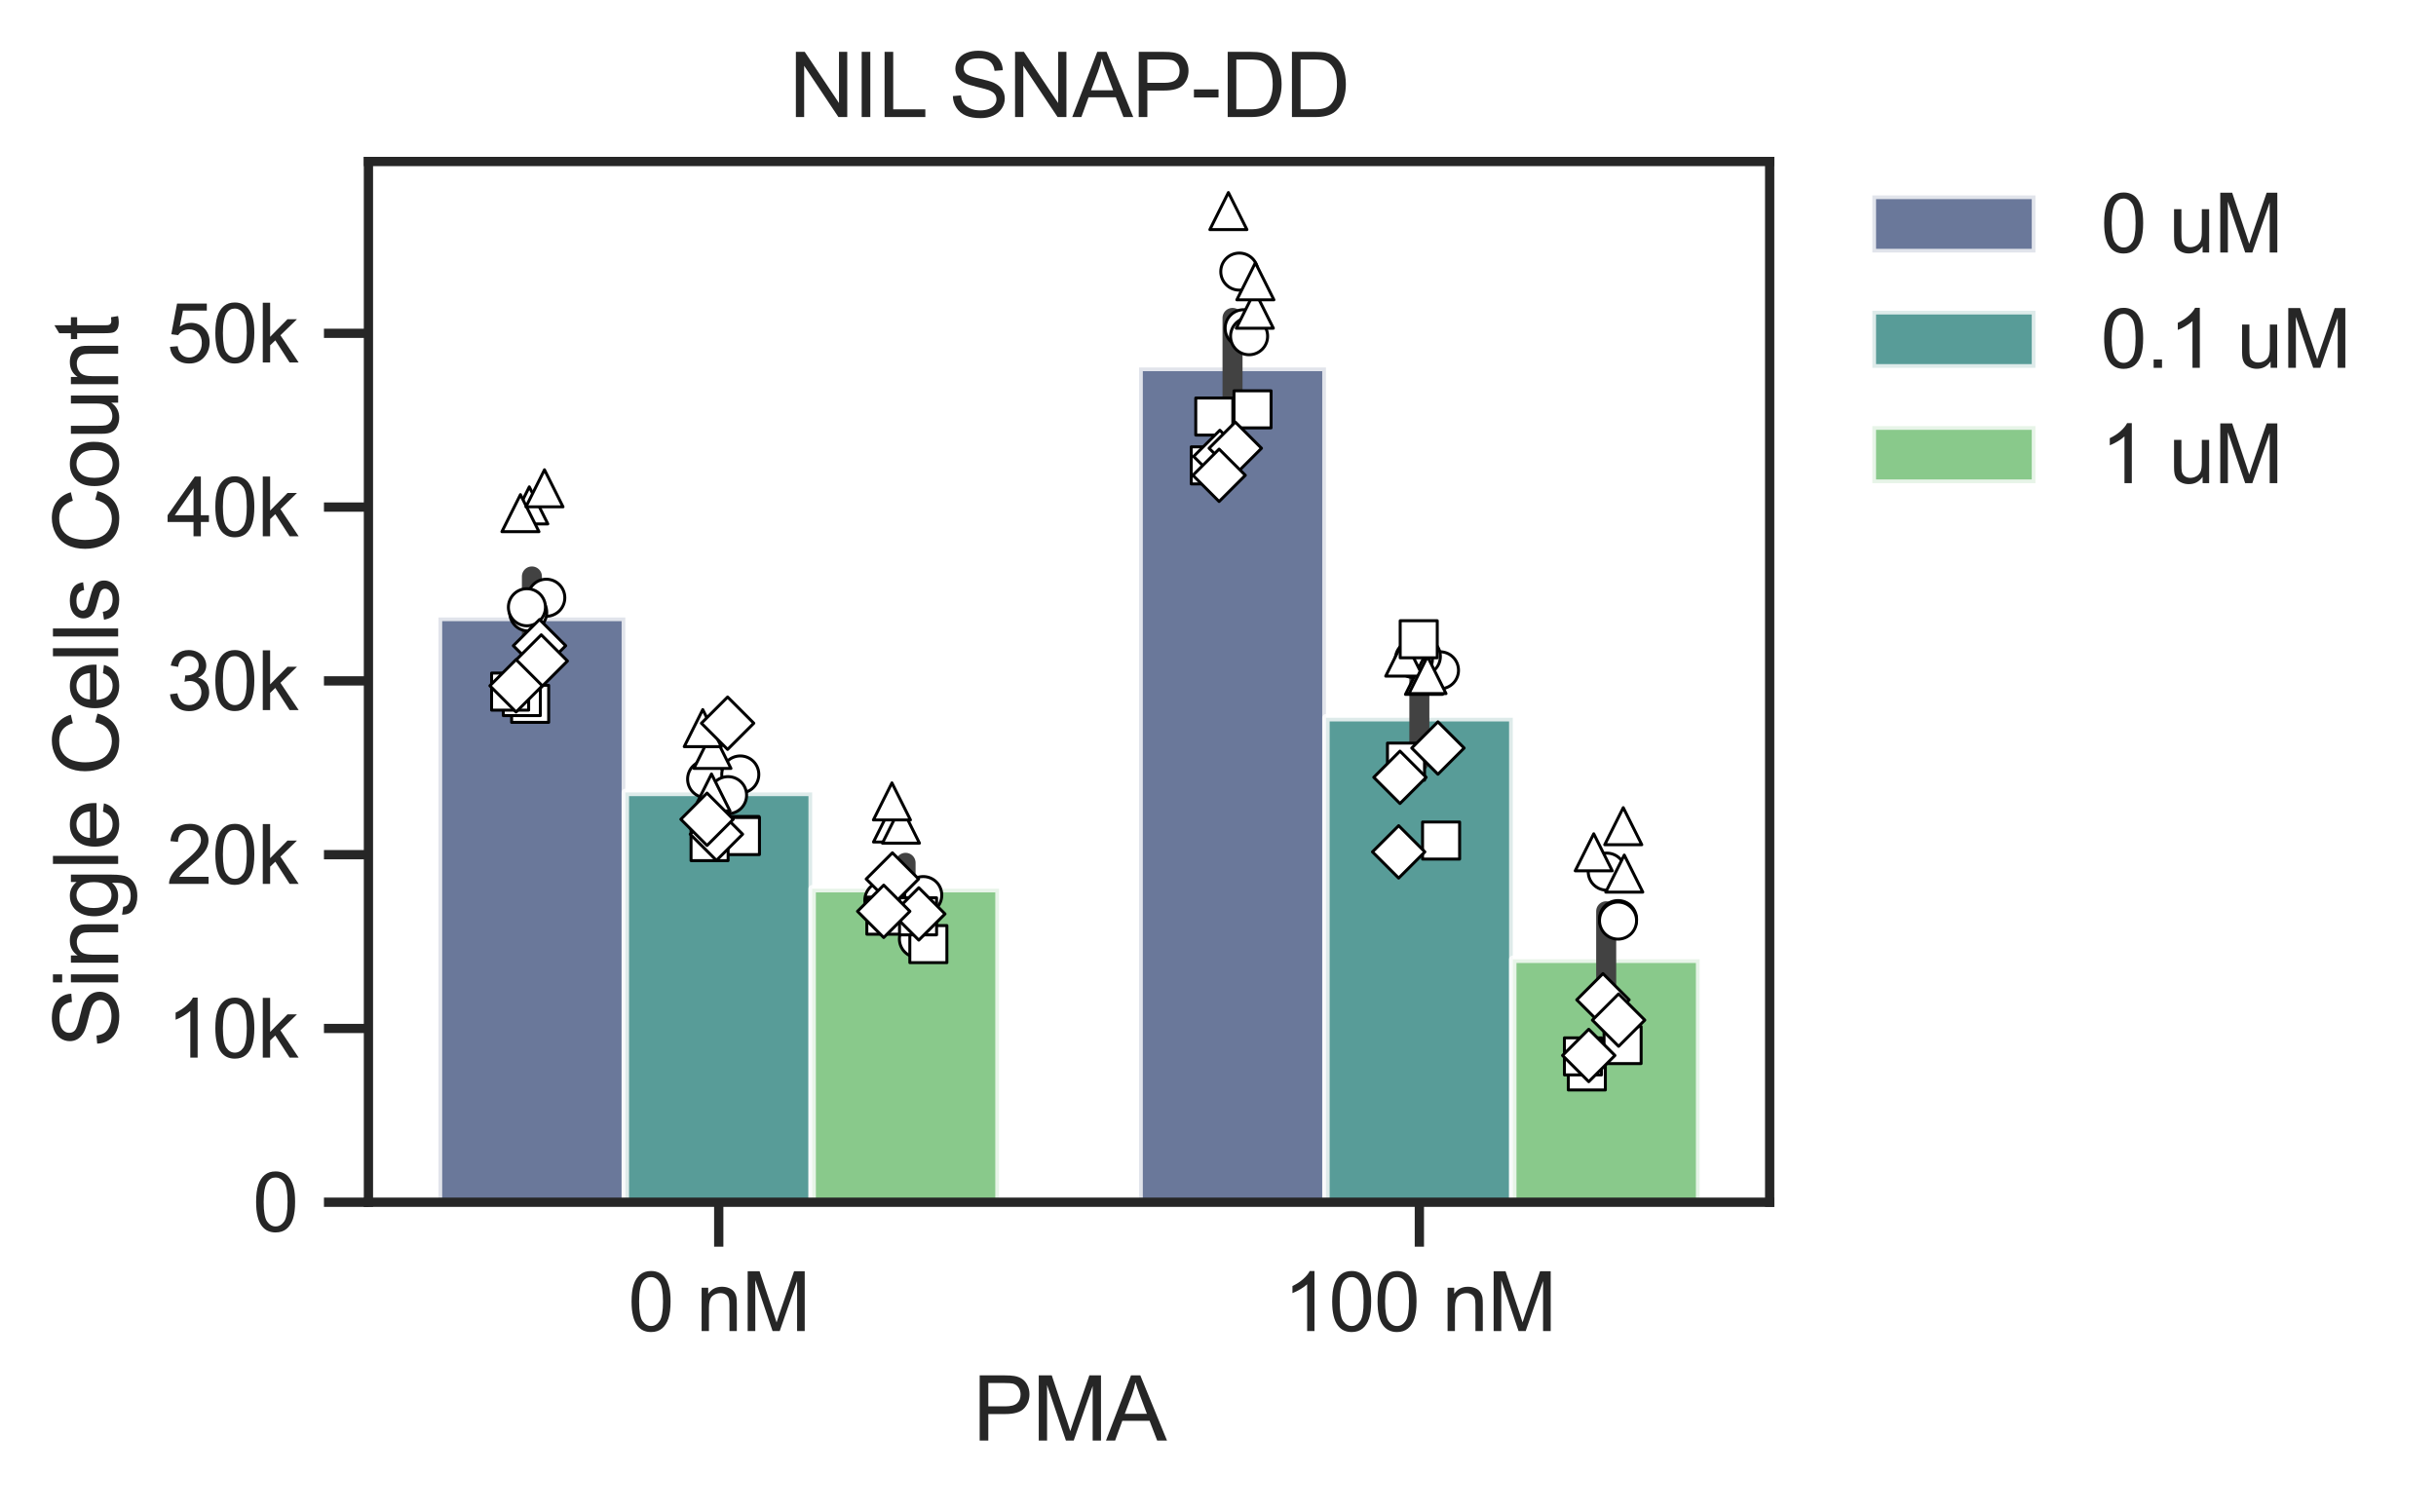 <?xml version="1.0" encoding="utf-8" standalone="no"?>
<!DOCTYPE svg PUBLIC "-//W3C//DTD SVG 1.1//EN"
  "http://www.w3.org/Graphics/SVG/1.1/DTD/svg11.dtd">
<svg xmlns:xlink="http://www.w3.org/1999/xlink" width="328.571pt" height="203.924pt" viewBox="0 0 328.571 203.924" xmlns="http://www.w3.org/2000/svg" version="1.1">
 <defs>
  <style type="text/css">*{stroke-linejoin: round; stroke-linecap: butt}</style>
 </defs>
 <g id="figure_1">
  <g id="patch_1">
   <path d="M 0 203.924 
L 328.571 203.924 
L 328.571 0 
L 0 0 
z
" style="fill: #ffffff"/>
  </g>
  <g id="axes_1">
   <g id="patch_2">
    <path d="M 49.695 162.189 
L 238.695 162.189 
L 238.695 21.789 
L 49.695 21.789 
z
" style="fill: #ffffff"/>
   </g>
   <g id="matplotlib.axis_1">
    <g id="xtick_1">
     <g id="line2d_1">
      <defs>
       <path id="m4e8dcd2732" d="M 0 0 
L 0 6 
" style="stroke: #262626; stroke-width: 1.25"/>
      </defs>
      <g>
       <use xlink:href="#m4e8dcd2732" x="96.945" y="162.189" style="fill: #262626; stroke: #262626; stroke-width: 1.25"/>
      </g>
     </g>
     <g id="text_1">
      <!-- 0 nM -->
      <g style="fill: #262626" transform="translate(84.719 179.563) scale(0.11 -0.11)">
       <defs>
        <path id="ArialMT-30" d="M 266 2259 
Q 266 3072 433 3567 
Q 600 4063 929 4331 
Q 1259 4600 1759 4600 
Q 2128 4600 2406 4451 
Q 2684 4303 2865 4023 
Q 3047 3744 3150 3342 
Q 3253 2941 3253 2259 
Q 3253 1453 3087 958 
Q 2922 463 2592 192 
Q 2263 -78 1759 -78 
Q 1097 -78 719 397 
Q 266 969 266 2259 
z
M 844 2259 
Q 844 1131 1108 757 
Q 1372 384 1759 384 
Q 2147 384 2411 759 
Q 2675 1134 2675 2259 
Q 2675 3391 2411 3762 
Q 2147 4134 1753 4134 
Q 1366 4134 1134 3806 
Q 844 3388 844 2259 
z
" transform="scale(0.016)"/>
        <path id="ArialMT-20" transform="scale(0.016)"/>
        <path id="ArialMT-6e" d="M 422 0 
L 422 3319 
L 928 3319 
L 928 2847 
Q 1294 3394 1984 3394 
Q 2284 3394 2536 3286 
Q 2788 3178 2913 3003 
Q 3038 2828 3088 2588 
Q 3119 2431 3119 2041 
L 3119 0 
L 2556 0 
L 2556 2019 
Q 2556 2363 2490 2533 
Q 2425 2703 2258 2804 
Q 2091 2906 1866 2906 
Q 1506 2906 1245 2678 
Q 984 2450 984 1813 
L 984 0 
L 422 0 
z
" transform="scale(0.016)"/>
        <path id="ArialMT-4d" d="M 475 0 
L 475 4581 
L 1388 4581 
L 2472 1338 
Q 2622 884 2691 659 
Q 2769 909 2934 1394 
L 4031 4581 
L 4847 4581 
L 4847 0 
L 4263 0 
L 4263 3834 
L 2931 0 
L 2384 0 
L 1059 3900 
L 1059 0 
L 475 0 
z
" transform="scale(0.016)"/>
       </defs>
       <use xlink:href="#ArialMT-30"/>
       <use xlink:href="#ArialMT-20" transform="translate(55.615 0)"/>
       <use xlink:href="#ArialMT-6e" transform="translate(83.398 0)"/>
       <use xlink:href="#ArialMT-4d" transform="translate(139.014 0)"/>
      </g>
     </g>
    </g>
    <g id="xtick_2">
     <g id="line2d_2">
      <g>
       <use xlink:href="#m4e8dcd2732" x="191.445" y="162.189" style="fill: #262626; stroke: #262626; stroke-width: 1.25"/>
      </g>
     </g>
     <g id="text_2">
      <!-- 100 nM -->
      <g style="fill: #262626" transform="translate(173.102 179.563) scale(0.11 -0.11)">
       <defs>
        <path id="ArialMT-31" d="M 2384 0 
L 1822 0 
L 1822 3584 
Q 1619 3391 1289 3197 
Q 959 3003 697 2906 
L 697 3450 
Q 1169 3672 1522 3987 
Q 1875 4303 2022 4600 
L 2384 4600 
L 2384 0 
z
" transform="scale(0.016)"/>
       </defs>
       <use xlink:href="#ArialMT-31"/>
       <use xlink:href="#ArialMT-30" transform="translate(55.615 0)"/>
       <use xlink:href="#ArialMT-30" transform="translate(111.23 0)"/>
       <use xlink:href="#ArialMT-20" transform="translate(166.846 0)"/>
       <use xlink:href="#ArialMT-6e" transform="translate(194.629 0)"/>
       <use xlink:href="#ArialMT-4d" transform="translate(250.244 0)"/>
      </g>
     </g>
    </g>
    <g id="text_3">
     <!-- PMA -->
     <g style="fill: #262626" transform="translate(131.193 194.339) scale(0.12 -0.12)">
      <defs>
       <path id="ArialMT-50" d="M 494 0 
L 494 4581 
L 2222 4581 
Q 2678 4581 2919 4538 
Q 3256 4481 3484 4323 
Q 3713 4166 3852 3881 
Q 3991 3597 3991 3256 
Q 3991 2672 3619 2267 
Q 3247 1863 2275 1863 
L 1100 1863 
L 1100 0 
L 494 0 
z
M 1100 2403 
L 2284 2403 
Q 2872 2403 3119 2622 
Q 3366 2841 3366 3238 
Q 3366 3525 3220 3729 
Q 3075 3934 2838 4000 
Q 2684 4041 2272 4041 
L 1100 4041 
L 1100 2403 
z
" transform="scale(0.016)"/>
       <path id="ArialMT-41" d="M -9 0 
L 1750 4581 
L 2403 4581 
L 4278 0 
L 3588 0 
L 3053 1388 
L 1138 1388 
L 634 0 
L -9 0 
z
M 1313 1881 
L 2866 1881 
L 2388 3150 
Q 2169 3728 2063 4100 
Q 1975 3659 1816 3225 
L 1313 1881 
z
" transform="scale(0.016)"/>
      </defs>
      <use xlink:href="#ArialMT-50"/>
      <use xlink:href="#ArialMT-4d" transform="translate(66.699 0)"/>
      <use xlink:href="#ArialMT-41" transform="translate(150 0)"/>
     </g>
    </g>
   </g>
   <g id="matplotlib.axis_2">
    <g id="ytick_1">
     <g id="line2d_3">
      <defs>
       <path id="md90b1e6cf7" d="M 0 0 
L -6 0 
" style="stroke: #262626; stroke-width: 1.25"/>
      </defs>
      <g>
       <use xlink:href="#md90b1e6cf7" x="49.695" y="162.189" style="fill: #262626; stroke: #262626; stroke-width: 1.25"/>
      </g>
     </g>
     <g id="text_4">
      <!-- 0 -->
      <g style="fill: #262626" transform="translate(34.078 166.126) scale(0.11 -0.11)">
       <use xlink:href="#ArialMT-30"/>
      </g>
     </g>
    </g>
    <g id="ytick_2">
     <g id="line2d_4">
      <g>
       <use xlink:href="#md90b1e6cf7" x="49.695" y="138.745" style="fill: #262626; stroke: #262626; stroke-width: 1.25"/>
      </g>
     </g>
     <g id="text_5">
      <!-- 10k -->
      <g style="fill: #262626" transform="translate(22.461 142.682) scale(0.11 -0.11)">
       <defs>
        <path id="ArialMT-6b" d="M 425 0 
L 425 4581 
L 988 4581 
L 988 1969 
L 2319 3319 
L 3047 3319 
L 1778 2088 
L 3175 0 
L 2481 0 
L 1384 1697 
L 988 1316 
L 988 0 
L 425 0 
z
" transform="scale(0.016)"/>
       </defs>
       <use xlink:href="#ArialMT-31"/>
       <use xlink:href="#ArialMT-30" transform="translate(55.615 0)"/>
       <use xlink:href="#ArialMT-6b" transform="translate(111.23 0)"/>
      </g>
     </g>
    </g>
    <g id="ytick_3">
     <g id="line2d_5">
      <g>
       <use xlink:href="#md90b1e6cf7" x="49.695" y="115.3" style="fill: #262626; stroke: #262626; stroke-width: 1.25"/>
      </g>
     </g>
     <g id="text_6">
      <!-- 20k -->
      <g style="fill: #262626" transform="translate(22.461 119.237) scale(0.11 -0.11)">
       <defs>
        <path id="ArialMT-32" d="M 3222 541 
L 3222 0 
L 194 0 
Q 188 203 259 391 
Q 375 700 629 1000 
Q 884 1300 1366 1694 
Q 2113 2306 2375 2664 
Q 2638 3022 2638 3341 
Q 2638 3675 2398 3904 
Q 2159 4134 1775 4134 
Q 1369 4134 1125 3890 
Q 881 3647 878 3216 
L 300 3275 
Q 359 3922 746 4261 
Q 1134 4600 1788 4600 
Q 2447 4600 2831 4234 
Q 3216 3869 3216 3328 
Q 3216 3053 3103 2787 
Q 2991 2522 2730 2228 
Q 2469 1934 1863 1422 
Q 1356 997 1212 845 
Q 1069 694 975 541 
L 3222 541 
z
" transform="scale(0.016)"/>
       </defs>
       <use xlink:href="#ArialMT-32"/>
       <use xlink:href="#ArialMT-30" transform="translate(55.615 0)"/>
       <use xlink:href="#ArialMT-6b" transform="translate(111.23 0)"/>
      </g>
     </g>
    </g>
    <g id="ytick_4">
     <g id="line2d_6">
      <g>
       <use xlink:href="#md90b1e6cf7" x="49.695" y="91.855" style="fill: #262626; stroke: #262626; stroke-width: 1.25"/>
      </g>
     </g>
     <g id="text_7">
      <!-- 30k -->
      <g style="fill: #262626" transform="translate(22.461 95.792) scale(0.11 -0.11)">
       <defs>
        <path id="ArialMT-33" d="M 269 1209 
L 831 1284 
Q 928 806 1161 595 
Q 1394 384 1728 384 
Q 2125 384 2398 659 
Q 2672 934 2672 1341 
Q 2672 1728 2419 1979 
Q 2166 2231 1775 2231 
Q 1616 2231 1378 2169 
L 1441 2663 
Q 1497 2656 1531 2656 
Q 1891 2656 2178 2843 
Q 2466 3031 2466 3422 
Q 2466 3731 2256 3934 
Q 2047 4138 1716 4138 
Q 1388 4138 1169 3931 
Q 950 3725 888 3313 
L 325 3413 
Q 428 3978 793 4289 
Q 1159 4600 1703 4600 
Q 2078 4600 2393 4439 
Q 2709 4278 2876 4000 
Q 3044 3722 3044 3409 
Q 3044 3113 2884 2869 
Q 2725 2625 2413 2481 
Q 2819 2388 3044 2092 
Q 3269 1797 3269 1353 
Q 3269 753 2831 336 
Q 2394 -81 1725 -81 
Q 1122 -81 723 278 
Q 325 638 269 1209 
z
" transform="scale(0.016)"/>
       </defs>
       <use xlink:href="#ArialMT-33"/>
       <use xlink:href="#ArialMT-30" transform="translate(55.615 0)"/>
       <use xlink:href="#ArialMT-6b" transform="translate(111.23 0)"/>
      </g>
     </g>
    </g>
    <g id="ytick_5">
     <g id="line2d_7">
      <g>
       <use xlink:href="#md90b1e6cf7" x="49.695" y="68.411" style="fill: #262626; stroke: #262626; stroke-width: 1.25"/>
      </g>
     </g>
     <g id="text_8">
      <!-- 40k -->
      <g style="fill: #262626" transform="translate(22.461 72.348) scale(0.11 -0.11)">
       <defs>
        <path id="ArialMT-34" d="M 2069 0 
L 2069 1097 
L 81 1097 
L 81 1613 
L 2172 4581 
L 2631 4581 
L 2631 1613 
L 3250 1613 
L 3250 1097 
L 2631 1097 
L 2631 0 
L 2069 0 
z
M 2069 1613 
L 2069 3678 
L 634 1613 
L 2069 1613 
z
" transform="scale(0.016)"/>
       </defs>
       <use xlink:href="#ArialMT-34"/>
       <use xlink:href="#ArialMT-30" transform="translate(55.615 0)"/>
       <use xlink:href="#ArialMT-6b" transform="translate(111.23 0)"/>
      </g>
     </g>
    </g>
    <g id="ytick_6">
     <g id="line2d_8">
      <g>
       <use xlink:href="#md90b1e6cf7" x="49.695" y="44.966" style="fill: #262626; stroke: #262626; stroke-width: 1.25"/>
      </g>
     </g>
     <g id="text_9">
      <!-- 50k -->
      <g style="fill: #262626" transform="translate(22.461 48.903) scale(0.11 -0.11)">
       <defs>
        <path id="ArialMT-35" d="M 266 1200 
L 856 1250 
Q 922 819 1161 601 
Q 1400 384 1738 384 
Q 2144 384 2425 690 
Q 2706 997 2706 1503 
Q 2706 1984 2436 2262 
Q 2166 2541 1728 2541 
Q 1456 2541 1237 2417 
Q 1019 2294 894 2097 
L 366 2166 
L 809 4519 
L 3088 4519 
L 3088 3981 
L 1259 3981 
L 1013 2750 
Q 1425 3038 1878 3038 
Q 2478 3038 2890 2622 
Q 3303 2206 3303 1553 
Q 3303 931 2941 478 
Q 2500 -78 1738 -78 
Q 1113 -78 717 272 
Q 322 622 266 1200 
z
" transform="scale(0.016)"/>
       </defs>
       <use xlink:href="#ArialMT-35"/>
       <use xlink:href="#ArialMT-30" transform="translate(55.615 0)"/>
       <use xlink:href="#ArialMT-6b" transform="translate(111.23 0)"/>
      </g>
     </g>
    </g>
    <g id="text_10">
     <!-- Single Cells Count -->
     <g style="fill: #262626" transform="translate(15.936 141.347) rotate(-90) scale(0.12 -0.12)">
      <defs>
       <path id="ArialMT-53" d="M 288 1472 
L 859 1522 
Q 900 1178 1048 958 
Q 1197 738 1509 602 
Q 1822 466 2213 466 
Q 2559 466 2825 569 
Q 3091 672 3220 851 
Q 3350 1031 3350 1244 
Q 3350 1459 3225 1620 
Q 3100 1781 2813 1891 
Q 2628 1963 1997 2114 
Q 1366 2266 1113 2400 
Q 784 2572 623 2826 
Q 463 3081 463 3397 
Q 463 3744 659 4045 
Q 856 4347 1234 4503 
Q 1613 4659 2075 4659 
Q 2584 4659 2973 4495 
Q 3363 4331 3572 4012 
Q 3781 3694 3797 3291 
L 3216 3247 
Q 3169 3681 2898 3903 
Q 2628 4125 2100 4125 
Q 1550 4125 1298 3923 
Q 1047 3722 1047 3438 
Q 1047 3191 1225 3031 
Q 1400 2872 2139 2705 
Q 2878 2538 3153 2413 
Q 3553 2228 3743 1945 
Q 3934 1663 3934 1294 
Q 3934 928 3725 604 
Q 3516 281 3123 101 
Q 2731 -78 2241 -78 
Q 1619 -78 1198 103 
Q 778 284 539 648 
Q 300 1013 288 1472 
z
" transform="scale(0.016)"/>
       <path id="ArialMT-69" d="M 425 3934 
L 425 4581 
L 988 4581 
L 988 3934 
L 425 3934 
z
M 425 0 
L 425 3319 
L 988 3319 
L 988 0 
L 425 0 
z
" transform="scale(0.016)"/>
       <path id="ArialMT-67" d="M 319 -275 
L 866 -356 
Q 900 -609 1056 -725 
Q 1266 -881 1628 -881 
Q 2019 -881 2231 -725 
Q 2444 -569 2519 -288 
Q 2563 -116 2559 434 
Q 2191 0 1641 0 
Q 956 0 581 494 
Q 206 988 206 1678 
Q 206 2153 378 2554 
Q 550 2956 876 3175 
Q 1203 3394 1644 3394 
Q 2231 3394 2613 2919 
L 2613 3319 
L 3131 3319 
L 3131 450 
Q 3131 -325 2973 -648 
Q 2816 -972 2473 -1159 
Q 2131 -1347 1631 -1347 
Q 1038 -1347 672 -1080 
Q 306 -813 319 -275 
z
M 784 1719 
Q 784 1066 1043 766 
Q 1303 466 1694 466 
Q 2081 466 2343 764 
Q 2606 1063 2606 1700 
Q 2606 2309 2336 2618 
Q 2066 2928 1684 2928 
Q 1309 2928 1046 2623 
Q 784 2319 784 1719 
z
" transform="scale(0.016)"/>
       <path id="ArialMT-6c" d="M 409 0 
L 409 4581 
L 972 4581 
L 972 0 
L 409 0 
z
" transform="scale(0.016)"/>
       <path id="ArialMT-65" d="M 2694 1069 
L 3275 997 
Q 3138 488 2766 206 
Q 2394 -75 1816 -75 
Q 1088 -75 661 373 
Q 234 822 234 1631 
Q 234 2469 665 2931 
Q 1097 3394 1784 3394 
Q 2450 3394 2872 2941 
Q 3294 2488 3294 1666 
Q 3294 1616 3291 1516 
L 816 1516 
Q 847 969 1125 678 
Q 1403 388 1819 388 
Q 2128 388 2347 550 
Q 2566 713 2694 1069 
z
M 847 1978 
L 2700 1978 
Q 2663 2397 2488 2606 
Q 2219 2931 1791 2931 
Q 1403 2931 1139 2672 
Q 875 2413 847 1978 
z
" transform="scale(0.016)"/>
       <path id="ArialMT-43" d="M 3763 1606 
L 4369 1453 
Q 4178 706 3683 314 
Q 3188 -78 2472 -78 
Q 1731 -78 1267 223 
Q 803 525 561 1097 
Q 319 1669 319 2325 
Q 319 3041 592 3573 
Q 866 4106 1370 4382 
Q 1875 4659 2481 4659 
Q 3169 4659 3637 4309 
Q 4106 3959 4291 3325 
L 3694 3184 
Q 3534 3684 3231 3912 
Q 2928 4141 2469 4141 
Q 1941 4141 1586 3887 
Q 1231 3634 1087 3207 
Q 944 2781 944 2328 
Q 944 1744 1114 1308 
Q 1284 872 1643 656 
Q 2003 441 2422 441 
Q 2931 441 3284 734 
Q 3638 1028 3763 1606 
z
" transform="scale(0.016)"/>
       <path id="ArialMT-73" d="M 197 991 
L 753 1078 
Q 800 744 1014 566 
Q 1228 388 1613 388 
Q 2000 388 2187 545 
Q 2375 703 2375 916 
Q 2375 1106 2209 1216 
Q 2094 1291 1634 1406 
Q 1016 1563 777 1677 
Q 538 1791 414 1992 
Q 291 2194 291 2438 
Q 291 2659 392 2848 
Q 494 3038 669 3163 
Q 800 3259 1026 3326 
Q 1253 3394 1513 3394 
Q 1903 3394 2198 3281 
Q 2494 3169 2634 2976 
Q 2775 2784 2828 2463 
L 2278 2388 
Q 2241 2644 2061 2787 
Q 1881 2931 1553 2931 
Q 1166 2931 1000 2803 
Q 834 2675 834 2503 
Q 834 2394 903 2306 
Q 972 2216 1119 2156 
Q 1203 2125 1616 2013 
Q 2213 1853 2448 1751 
Q 2684 1650 2818 1456 
Q 2953 1263 2953 975 
Q 2953 694 2789 445 
Q 2625 197 2315 61 
Q 2006 -75 1616 -75 
Q 969 -75 630 194 
Q 291 463 197 991 
z
" transform="scale(0.016)"/>
       <path id="ArialMT-6f" d="M 213 1659 
Q 213 2581 725 3025 
Q 1153 3394 1769 3394 
Q 2453 3394 2887 2945 
Q 3322 2497 3322 1706 
Q 3322 1066 3130 698 
Q 2938 331 2570 128 
Q 2203 -75 1769 -75 
Q 1072 -75 642 372 
Q 213 819 213 1659 
z
M 791 1659 
Q 791 1022 1069 705 
Q 1347 388 1769 388 
Q 2188 388 2466 706 
Q 2744 1025 2744 1678 
Q 2744 2294 2464 2611 
Q 2184 2928 1769 2928 
Q 1347 2928 1069 2612 
Q 791 2297 791 1659 
z
" transform="scale(0.016)"/>
       <path id="ArialMT-75" d="M 2597 0 
L 2597 488 
Q 2209 -75 1544 -75 
Q 1250 -75 995 37 
Q 741 150 617 320 
Q 494 491 444 738 
Q 409 903 409 1263 
L 409 3319 
L 972 3319 
L 972 1478 
Q 972 1038 1006 884 
Q 1059 663 1231 536 
Q 1403 409 1656 409 
Q 1909 409 2131 539 
Q 2353 669 2445 892 
Q 2538 1116 2538 1541 
L 2538 3319 
L 3100 3319 
L 3100 0 
L 2597 0 
z
" transform="scale(0.016)"/>
       <path id="ArialMT-74" d="M 1650 503 
L 1731 6 
Q 1494 -44 1306 -44 
Q 1000 -44 831 53 
Q 663 150 594 308 
Q 525 466 525 972 
L 525 2881 
L 113 2881 
L 113 3319 
L 525 3319 
L 525 4141 
L 1084 4478 
L 1084 3319 
L 1650 3319 
L 1650 2881 
L 1084 2881 
L 1084 941 
Q 1084 700 1114 631 
Q 1144 563 1211 522 
Q 1278 481 1403 481 
Q 1497 481 1650 503 
z
" transform="scale(0.016)"/>
      </defs>
      <use xlink:href="#ArialMT-53"/>
      <use xlink:href="#ArialMT-69" transform="translate(66.699 0)"/>
      <use xlink:href="#ArialMT-6e" transform="translate(88.916 0)"/>
      <use xlink:href="#ArialMT-67" transform="translate(144.531 0)"/>
      <use xlink:href="#ArialMT-6c" transform="translate(200.146 0)"/>
      <use xlink:href="#ArialMT-65" transform="translate(222.363 0)"/>
      <use xlink:href="#ArialMT-20" transform="translate(277.979 0)"/>
      <use xlink:href="#ArialMT-43" transform="translate(305.762 0)"/>
      <use xlink:href="#ArialMT-65" transform="translate(377.979 0)"/>
      <use xlink:href="#ArialMT-6c" transform="translate(433.594 0)"/>
      <use xlink:href="#ArialMT-6c" transform="translate(455.811 0)"/>
      <use xlink:href="#ArialMT-73" transform="translate(478.027 0)"/>
      <use xlink:href="#ArialMT-20" transform="translate(528.027 0)"/>
      <use xlink:href="#ArialMT-43" transform="translate(555.811 0)"/>
      <use xlink:href="#ArialMT-6f" transform="translate(628.027 0)"/>
      <use xlink:href="#ArialMT-75" transform="translate(683.643 0)"/>
      <use xlink:href="#ArialMT-6e" transform="translate(739.258 0)"/>
      <use xlink:href="#ArialMT-74" transform="translate(794.873 0)"/>
     </g>
    </g>
   </g>
   <g id="patch_3">
    <path d="M 59.145 162.189 
L 84.345 162.189 
L 84.345 83.296 
L 59.145 83.296 
z
" clip-path="url(#pacb9302209)" style="fill: #455681; opacity: 0.8; stroke: #ffffff; stroke-linejoin: miter"/>
   </g>
   <g id="patch_4">
    <path d="M 153.645 162.189 
L 178.845 162.189 
L 178.845 49.571 
L 153.645 49.571 
z
" clip-path="url(#pacb9302209)" style="fill: #455681; opacity: 0.8; stroke: #ffffff; stroke-linejoin: miter"/>
   </g>
   <g id="patch_5">
    <path d="M 84.345 162.189 
L 109.545 162.189 
L 109.545 106.903 
L 84.345 106.903 
z
" clip-path="url(#pacb9302209)" style="fill: #2f837f; opacity: 0.8; stroke: #ffffff; stroke-linejoin: miter"/>
   </g>
   <g id="patch_6">
    <path d="M 178.845 162.189 
L 204.045 162.189 
L 204.045 96.828 
L 178.845 96.828 
z
" clip-path="url(#pacb9302209)" style="fill: #2f837f; opacity: 0.8; stroke: #ffffff; stroke-linejoin: miter"/>
   </g>
   <g id="patch_7">
    <path d="M 109.545 162.189 
L 134.745 162.189 
L 134.745 119.888 
L 109.545 119.888 
z
" clip-path="url(#pacb9302209)" style="fill: #6cbc6e; opacity: 0.8; stroke: #ffffff; stroke-linejoin: miter"/>
   </g>
   <g id="patch_8">
    <path d="M 204.045 162.189 
L 229.245 162.189 
L 229.245 129.415 
L 204.045 129.415 
z
" clip-path="url(#pacb9302209)" style="fill: #6cbc6e; opacity: 0.8; stroke: #ffffff; stroke-linejoin: miter"/>
   </g>
   <g id="line2d_9">
    <path d="M 71.745 88.623 
L 71.745 77.765 
" clip-path="url(#pacb9302209)" style="fill: none; stroke: #424242; stroke-width: 2.7; stroke-linecap: round"/>
   </g>
   <g id="line2d_10">
    <path d="M 166.245 55.633 
L 166.245 42.889 
" clip-path="url(#pacb9302209)" style="fill: none; stroke: #424242; stroke-width: 2.7; stroke-linecap: round"/>
   </g>
   <g id="line2d_11">
    <path d="M 96.945 110.111 
L 96.945 103.891 
" clip-path="url(#pacb9302209)" style="fill: none; stroke: #424242; stroke-width: 2.7; stroke-linecap: round"/>
   </g>
   <g id="line2d_12">
    <path d="M 191.445 102.693 
L 191.445 91.427 
" clip-path="url(#pacb9302209)" style="fill: none; stroke: #424242; stroke-width: 2.7; stroke-linecap: round"/>
   </g>
   <g id="line2d_13">
    <path d="M 122.145 123.067 
L 122.145 116.399 
" clip-path="url(#pacb9302209)" style="fill: none; stroke: #424242; stroke-width: 2.7; stroke-linecap: round"/>
   </g>
   <g id="line2d_14">
    <path d="M 216.645 136.21 
L 216.645 122.937 
" clip-path="url(#pacb9302209)" style="fill: none; stroke: #424242; stroke-width: 2.7; stroke-linecap: round"/>
   </g>
   <g id="patch_9">
    <path d="M 49.695 162.189 
L 49.695 21.789 
" style="fill: none; stroke: #262626; stroke-width: 1.25; stroke-linejoin: miter; stroke-linecap: square"/>
   </g>
   <g id="patch_10">
    <path d="M 238.695 162.189 
L 238.695 21.789 
" style="fill: none; stroke: #262626; stroke-width: 1.25; stroke-linejoin: miter; stroke-linecap: square"/>
   </g>
   <g id="patch_11">
    <path d="M 49.695 162.189 
L 238.695 162.189 
" style="fill: none; stroke: #262626; stroke-width: 1.25; stroke-linejoin: miter; stroke-linecap: square"/>
   </g>
   <g id="patch_12">
    <path d="M 49.695 21.789 
L 238.695 21.789 
" style="fill: none; stroke: #262626; stroke-width: 1.25; stroke-linejoin: miter; stroke-linecap: square"/>
   </g>
   <g id="PathCollection_1">
    <defs>
     <path id="C0_0_5c4ff631ec" d="M 0 2.5 
C 0.663 2.5 1.299 2.237 1.768 1.768 
C 2.237 1.299 2.5 0.663 2.5 -0 
C 2.5 -0.663 2.237 -1.299 1.768 -1.768 
C 1.299 -2.237 0.663 -2.5 0 -2.5 
C -0.663 -2.5 -1.299 -2.237 -1.768 -1.768 
C -2.237 -1.299 -2.5 -0.663 -2.5 0 
C -2.5 0.663 -2.237 1.299 -1.768 1.768 
C -1.299 2.237 -0.663 2.5 0 2.5 
z
"/>
    </defs>
    <g clip-path="url(#pacb9302209)">
     <use xlink:href="#C0_0_5c4ff631ec" x="73.683" y="80.639" style="fill: #ffffff; stroke: #000000; stroke-width: 0.4"/>
    </g>
    <g clip-path="url(#pacb9302209)">
     <use xlink:href="#C0_0_5c4ff631ec" x="71.247" y="82.621" style="fill: #ffffff; stroke: #000000; stroke-width: 0.4"/>
    </g>
    <g clip-path="url(#pacb9302209)">
     <use xlink:href="#C0_0_5c4ff631ec" x="71.072" y="81.922" style="fill: #ffffff; stroke: #000000; stroke-width: 0.4"/>
    </g>
   </g>
   <g id="PathCollection_2">
    <defs>
     <path id="C1_0_78bdc2ce74" d="M 0 2.5 
C 0.663 2.5 1.299 2.237 1.768 1.768 
C 2.237 1.299 2.5 0.663 2.5 -0 
C 2.5 -0.663 2.237 -1.299 1.768 -1.768 
C 1.299 -2.237 0.663 -2.5 0 -2.5 
C -0.663 -2.5 -1.299 -2.237 -1.768 -1.768 
C -2.237 -1.299 -2.5 -0.663 -2.5 0 
C -2.5 0.663 -2.237 1.299 -1.768 1.768 
C -1.299 2.237 -0.663 2.5 0 2.5 
z
"/>
    </defs>
    <g clip-path="url(#pacb9302209)">
     <use xlink:href="#C1_0_78bdc2ce74" x="95.244" y="105.109" style="fill: #ffffff; stroke: #000000; stroke-width: 0.4"/>
    </g>
    <g clip-path="url(#pacb9302209)">
     <use xlink:href="#C1_0_78bdc2ce74" x="99.85" y="104.48" style="fill: #ffffff; stroke: #000000; stroke-width: 0.4"/>
    </g>
    <g clip-path="url(#pacb9302209)">
     <use xlink:href="#C1_0_78bdc2ce74" x="98.202" y="107.273" style="fill: #ffffff; stroke: #000000; stroke-width: 0.4"/>
    </g>
   </g>
   <g id="PathCollection_3">
    <defs>
     <path id="C2_0_cbd0ec7866" d="M 0 2.5 
C 0.663 2.5 1.299 2.237 1.768 1.768 
C 2.237 1.299 2.5 0.663 2.5 -0 
C 2.5 -0.663 2.237 -1.299 1.768 -1.768 
C 1.299 -2.237 0.663 -2.5 0 -2.5 
C -0.663 -2.5 -1.299 -2.237 -1.768 -1.768 
C -2.237 -1.299 -2.5 -0.663 -2.5 0 
C -2.5 0.663 -2.237 1.299 -1.768 1.768 
C -1.299 2.237 -0.663 2.5 0 2.5 
z
"/>
    </defs>
    <g clip-path="url(#pacb9302209)">
     <use xlink:href="#C2_0_cbd0ec7866" x="124.529" y="120.753" style="fill: #ffffff; stroke: #000000; stroke-width: 0.4"/>
    </g>
    <g clip-path="url(#pacb9302209)">
     <use xlink:href="#C2_0_cbd0ec7866" x="123.812" y="126.673" style="fill: #ffffff; stroke: #000000; stroke-width: 0.4"/>
    </g>
    <g clip-path="url(#pacb9302209)">
     <use xlink:href="#C2_0_cbd0ec7866" x="119.147" y="121.447" style="fill: #ffffff; stroke: #000000; stroke-width: 0.4"/>
    </g>
   </g>
   <g id="PathCollection_4">
    <defs>
     <path id="C3_0_9e90b365e4" d="M 0 2.5 
C 0.663 2.5 1.299 2.237 1.768 1.768 
C 2.237 1.299 2.5 0.663 2.5 -0 
C 2.5 -0.663 2.237 -1.299 1.768 -1.768 
C 1.299 -2.237 0.663 -2.5 0 -2.5 
C -0.663 -2.5 -1.299 -2.237 -1.768 -1.768 
C -2.237 -1.299 -2.5 -0.663 -2.5 0 
C -2.5 0.663 -2.237 1.299 -1.768 1.768 
C -1.299 2.237 -0.663 2.5 0 2.5 
z
"/>
    </defs>
    <g clip-path="url(#pacb9302209)">
     <use xlink:href="#C3_0_9e90b365e4" x="167.749" y="44.281" style="fill: #ffffff; stroke: #000000; stroke-width: 0.4"/>
    </g>
    <g clip-path="url(#pacb9302209)">
     <use xlink:href="#C3_0_9e90b365e4" x="168.478" y="45.355" style="fill: #ffffff; stroke: #000000; stroke-width: 0.4"/>
    </g>
    <g clip-path="url(#pacb9302209)">
     <use xlink:href="#C3_0_9e90b365e4" x="167.16" y="36.641" style="fill: #ffffff; stroke: #000000; stroke-width: 0.4"/>
    </g>
   </g>
   <g id="PathCollection_5">
    <defs>
     <path id="C4_0_e7f6a0aed5" d="M 0 2.5 
C 0.663 2.5 1.299 2.237 1.768 1.768 
C 2.237 1.299 2.5 0.663 2.5 -0 
C 2.5 -0.663 2.237 -1.299 1.768 -1.768 
C 1.299 -2.237 0.663 -2.5 0 -2.5 
C -0.663 -2.5 -1.299 -2.237 -1.768 -1.768 
C -2.237 -1.299 -2.5 -0.663 -2.5 0 
C -2.5 0.663 -2.237 1.299 -1.768 1.768 
C -1.299 2.237 -0.663 2.5 0 2.5 
z
"/>
    </defs>
    <g clip-path="url(#pacb9302209)">
     <use xlink:href="#C4_0_e7f6a0aed5" x="194.225" y="90.425" style="fill: #ffffff; stroke: #000000; stroke-width: 0.4"/>
    </g>
    <g clip-path="url(#pacb9302209)">
     <use xlink:href="#C4_0_e7f6a0aed5" x="191.78" y="88.554" style="fill: #ffffff; stroke: #000000; stroke-width: 0.4"/>
    </g>
    <g clip-path="url(#pacb9302209)">
     <use xlink:href="#C4_0_e7f6a0aed5" x="190.71" y="88.913" style="fill: #ffffff; stroke: #000000; stroke-width: 0.4"/>
    </g>
   </g>
   <g id="PathCollection_6">
    <defs>
     <path id="C5_0_a5fa97160d" d="M 0 2.5 
C 0.663 2.5 1.299 2.237 1.768 1.768 
C 2.237 1.299 2.5 0.663 2.5 -0 
C 2.5 -0.663 2.237 -1.299 1.768 -1.768 
C 1.299 -2.237 0.663 -2.5 0 -2.5 
C -0.663 -2.5 -1.299 -2.237 -1.768 -1.768 
C -2.237 -1.299 -2.5 -0.663 -2.5 0 
C -2.5 0.663 -2.237 1.299 -1.768 1.768 
C -1.299 2.237 -0.663 2.5 0 2.5 
z
"/>
    </defs>
    <g clip-path="url(#pacb9302209)">
     <use xlink:href="#C5_0_a5fa97160d" x="218.245" y="123.989" style="fill: #ffffff; stroke: #000000; stroke-width: 0.4"/>
    </g>
    <g clip-path="url(#pacb9302209)">
     <use xlink:href="#C5_0_a5fa97160d" x="216.721" y="117.588" style="fill: #ffffff; stroke: #000000; stroke-width: 0.4"/>
    </g>
    <g clip-path="url(#pacb9302209)">
     <use xlink:href="#C5_0_a5fa97160d" x="218.242" y="124.193" style="fill: #ffffff; stroke: #000000; stroke-width: 0.4"/>
    </g>
   </g>
   <g id="PathCollection_7">
    <path d="M 71.393 65.679 
L 68.893 70.679 
L 73.893 70.679 
z
" clip-path="url(#pacb9302209)" style="fill: #ffffff; stroke: #000000; stroke-width: 0.4"/>
    <path d="M 70.197 66.727 
L 67.697 71.727 
L 72.697 71.727 
z
" clip-path="url(#pacb9302209)" style="fill: #ffffff; stroke: #000000; stroke-width: 0.4"/>
    <path d="M 73.441 63.374 
L 70.941 68.374 
L 75.941 68.374 
z
" clip-path="url(#pacb9302209)" style="fill: #ffffff; stroke: #000000; stroke-width: 0.4"/>
   </g>
   <g id="PathCollection_8">
    <path d="M 95.968 104.412 
L 93.468 109.412 
L 98.468 109.412 
z
" clip-path="url(#pacb9302209)" style="fill: #ffffff; stroke: #000000; stroke-width: 0.4"/>
    <path d="M 96.094 98.665 
L 93.594 103.665 
L 98.594 103.665 
z
" clip-path="url(#pacb9302209)" style="fill: #ffffff; stroke: #000000; stroke-width: 0.4"/>
    <path d="M 94.789 95.725 
L 92.289 100.725 
L 97.289 100.725 
z
" clip-path="url(#pacb9302209)" style="fill: #ffffff; stroke: #000000; stroke-width: 0.4"/>
   </g>
   <g id="PathCollection_9">
    <path d="M 120.315 108.594 
L 117.815 113.594 
L 122.815 113.594 
z
" clip-path="url(#pacb9302209)" style="fill: #ffffff; stroke: #000000; stroke-width: 0.4"/>
    <path d="M 121.52 108.746 
L 119.02 113.746 
L 124.02 113.746 
z
" clip-path="url(#pacb9302209)" style="fill: #ffffff; stroke: #000000; stroke-width: 0.4"/>
    <path d="M 120.305 105.614 
L 117.805 110.614 
L 122.805 110.614 
z
" clip-path="url(#pacb9302209)" style="fill: #ffffff; stroke: #000000; stroke-width: 0.4"/>
   </g>
   <g id="PathCollection_10">
    <path d="M 169.252 39.28 
L 166.752 44.28 
L 171.752 44.28 
z
" clip-path="url(#pacb9302209)" style="fill: #ffffff; stroke: #000000; stroke-width: 0.4"/>
    <path d="M 169.327 35.449 
L 166.827 40.449 
L 171.827 40.449 
z
" clip-path="url(#pacb9302209)" style="fill: #ffffff; stroke: #000000; stroke-width: 0.4"/>
    <path d="M 165.687 25.975 
L 163.187 30.975 
L 168.187 30.975 
z
" clip-path="url(#pacb9302209)" style="fill: #ffffff; stroke: #000000; stroke-width: 0.4"/>
   </g>
   <g id="PathCollection_11">
    <path d="M 192.07 88.673 
L 189.57 93.673 
L 194.57 93.673 
z
" clip-path="url(#pacb9302209)" style="fill: #ffffff; stroke: #000000; stroke-width: 0.4"/>
    <path d="M 189.407 86.214 
L 186.907 91.214 
L 191.907 91.214 
z
" clip-path="url(#pacb9302209)" style="fill: #ffffff; stroke: #000000; stroke-width: 0.4"/>
    <path d="M 192.542 88.568 
L 190.042 93.568 
L 195.042 93.568 
z
" clip-path="url(#pacb9302209)" style="fill: #ffffff; stroke: #000000; stroke-width: 0.4"/>
   </g>
   <g id="PathCollection_12">
    <path d="M 218.948 108.955 
L 216.448 113.955 
L 221.448 113.955 
z
" clip-path="url(#pacb9302209)" style="fill: #ffffff; stroke: #000000; stroke-width: 0.4"/>
    <path d="M 214.966 112.479 
L 212.466 117.479 
L 217.466 117.479 
z
" clip-path="url(#pacb9302209)" style="fill: #ffffff; stroke: #000000; stroke-width: 0.4"/>
    <path d="M 219.084 115.351 
L 216.584 120.351 
L 221.584 120.351 
z
" clip-path="url(#pacb9302209)" style="fill: #ffffff; stroke: #000000; stroke-width: 0.4"/>
   </g>
   <g id="PathCollection_13">
    <path d="M 69.006 97.452 
L 74.006 97.452 
L 74.006 92.452 
L 69.006 92.452 
z
" clip-path="url(#pacb9302209)" style="fill: #ffffff; stroke: #000000; stroke-width: 0.4"/>
    <path d="M 67.882 96.54 
L 72.882 96.54 
L 72.882 91.54 
L 67.882 91.54 
z
" clip-path="url(#pacb9302209)" style="fill: #ffffff; stroke: #000000; stroke-width: 0.4"/>
    <path d="M 66.306 95.8 
L 71.306 95.8 
L 71.306 90.8 
L 66.306 90.8 
z
" clip-path="url(#pacb9302209)" style="fill: #ffffff; stroke: #000000; stroke-width: 0.4"/>
   </g>
   <g id="PathCollection_14">
    <path d="M 97.377 115.146 
L 102.377 115.146 
L 102.377 110.146 
L 97.377 110.146 
z
" clip-path="url(#pacb9302209)" style="fill: #ffffff; stroke: #000000; stroke-width: 0.4"/>
    <path d="M 97.434 115.287 
L 102.434 115.287 
L 102.434 110.287 
L 97.434 110.287 
z
" clip-path="url(#pacb9302209)" style="fill: #ffffff; stroke: #000000; stroke-width: 0.4"/>
    <path d="M 93.209 116.103 
L 98.209 116.103 
L 98.209 111.103 
L 93.209 111.103 
z
" clip-path="url(#pacb9302209)" style="fill: #ffffff; stroke: #000000; stroke-width: 0.4"/>
   </g>
   <g id="PathCollection_15">
    <path d="M 122.718 129.865 
L 127.718 129.865 
L 127.718 124.865 
L 122.718 124.865 
z
" clip-path="url(#pacb9302209)" style="fill: #ffffff; stroke: #000000; stroke-width: 0.4"/>
    <path d="M 116.921 126.029 
L 121.921 126.029 
L 121.921 121.029 
L 116.921 121.029 
z
" clip-path="url(#pacb9302209)" style="fill: #ffffff; stroke: #000000; stroke-width: 0.4"/>
    <path d="M 121.329 126.118 
L 126.329 126.118 
L 126.329 121.118 
L 121.329 121.118 
z
" clip-path="url(#pacb9302209)" style="fill: #ffffff; stroke: #000000; stroke-width: 0.4"/>
   </g>
   <g id="PathCollection_16">
    <path d="M 161.285 58.694 
L 166.285 58.694 
L 166.285 53.694 
L 161.285 53.694 
z
" clip-path="url(#pacb9302209)" style="fill: #ffffff; stroke: #000000; stroke-width: 0.4"/>
    <path d="M 160.675 65.284 
L 165.675 65.284 
L 165.675 60.284 
L 160.675 60.284 
z
" clip-path="url(#pacb9302209)" style="fill: #ffffff; stroke: #000000; stroke-width: 0.4"/>
    <path d="M 166.444 57.723 
L 171.444 57.723 
L 171.444 52.723 
L 166.444 52.723 
z
" clip-path="url(#pacb9302209)" style="fill: #ffffff; stroke: #000000; stroke-width: 0.4"/>
   </g>
   <g id="PathCollection_17">
    <path d="M 191.875 115.896 
L 196.875 115.896 
L 196.875 110.896 
L 191.875 110.896 
z
" clip-path="url(#pacb9302209)" style="fill: #ffffff; stroke: #000000; stroke-width: 0.4"/>
    <path d="M 187.143 105.25 
L 192.143 105.25 
L 192.143 100.25 
L 187.143 100.25 
z
" clip-path="url(#pacb9302209)" style="fill: #ffffff; stroke: #000000; stroke-width: 0.4"/>
    <path d="M 188.86 88.74 
L 193.86 88.74 
L 193.86 83.74 
L 188.86 83.74 
z
" clip-path="url(#pacb9302209)" style="fill: #ffffff; stroke: #000000; stroke-width: 0.4"/>
   </g>
   <g id="PathCollection_18">
    <path d="M 211.534 147.043 
L 216.534 147.043 
L 216.534 142.043 
L 211.534 142.043 
z
" clip-path="url(#pacb9302209)" style="fill: #ffffff; stroke: #000000; stroke-width: 0.4"/>
    <path d="M 211.011 145.012 
L 216.011 145.012 
L 216.011 140.012 
L 211.011 140.012 
z
" clip-path="url(#pacb9302209)" style="fill: #ffffff; stroke: #000000; stroke-width: 0.4"/>
    <path d="M 216.358 143.484 
L 221.358 143.484 
L 221.358 138.484 
L 216.358 138.484 
z
" clip-path="url(#pacb9302209)" style="fill: #ffffff; stroke: #000000; stroke-width: 0.4"/>
   </g>
   <g id="PathCollection_19">
    <path d="M 72.77 90.646 
L 76.306 87.11 
L 72.77 83.575 
L 69.235 87.11 
z
" clip-path="url(#pacb9302209)" style="fill: #ffffff; stroke: #000000; stroke-width: 0.4"/>
    <path d="M 73.006 92.709 
L 76.542 89.173 
L 73.006 85.638 
L 69.471 89.173 
z
" clip-path="url(#pacb9302209)" style="fill: #ffffff; stroke: #000000; stroke-width: 0.4"/>
    <path d="M 69.611 96.05 
L 73.147 92.514 
L 69.611 88.979 
L 66.076 92.514 
z
" clip-path="url(#pacb9302209)" style="fill: #ffffff; stroke: #000000; stroke-width: 0.4"/>
   </g>
   <g id="PathCollection_20">
    <path d="M 96.633 116.074 
L 100.168 112.538 
L 96.633 109.003 
L 93.097 112.538 
z
" clip-path="url(#pacb9302209)" style="fill: #ffffff; stroke: #000000; stroke-width: 0.4"/>
    <path d="M 95.369 114.062 
L 98.904 110.527 
L 95.369 106.991 
L 91.833 110.527 
z
" clip-path="url(#pacb9302209)" style="fill: #ffffff; stroke: #000000; stroke-width: 0.4"/>
    <path d="M 98.139 101.102 
L 101.675 97.567 
L 98.139 94.031 
L 94.604 97.567 
z
" clip-path="url(#pacb9302209)" style="fill: #ffffff; stroke: #000000; stroke-width: 0.4"/>
   </g>
   <g id="PathCollection_21">
    <path d="M 120.368 122.118 
L 123.904 118.582 
L 120.368 115.047 
L 116.833 118.582 
z
" clip-path="url(#pacb9302209)" style="fill: #ffffff; stroke: #000000; stroke-width: 0.4"/>
    <path d="M 123.929 126.828 
L 127.465 123.292 
L 123.929 119.757 
L 120.394 123.292 
z
" clip-path="url(#pacb9302209)" style="fill: #ffffff; stroke: #000000; stroke-width: 0.4"/>
    <path d="M 119.197 126.479 
L 122.732 122.943 
L 119.197 119.407 
L 115.661 122.943 
z
" clip-path="url(#pacb9302209)" style="fill: #ffffff; stroke: #000000; stroke-width: 0.4"/>
   </g>
   <g id="PathCollection_22">
    <path d="M 164.534 65.112 
L 168.07 61.577 
L 164.534 58.041 
L 160.999 61.577 
z
" clip-path="url(#pacb9302209)" style="fill: #ffffff; stroke: #000000; stroke-width: 0.4"/>
    <path d="M 166.618 64.008 
L 170.154 60.472 
L 166.618 56.937 
L 163.083 60.472 
z
" clip-path="url(#pacb9302209)" style="fill: #ffffff; stroke: #000000; stroke-width: 0.4"/>
    <path d="M 164.436 67.656 
L 167.971 64.12 
L 164.436 60.585 
L 160.9 64.12 
z
" clip-path="url(#pacb9302209)" style="fill: #ffffff; stroke: #000000; stroke-width: 0.4"/>
   </g>
   <g id="PathCollection_23">
    <path d="M 188.654 118.458 
L 192.189 114.923 
L 188.654 111.387 
L 185.118 114.923 
z
" clip-path="url(#pacb9302209)" style="fill: #ffffff; stroke: #000000; stroke-width: 0.4"/>
    <path d="M 193.951 104.45 
L 197.487 100.914 
L 193.951 97.379 
L 190.416 100.914 
z
" clip-path="url(#pacb9302209)" style="fill: #ffffff; stroke: #000000; stroke-width: 0.4"/>
    <path d="M 188.83 108.4 
L 192.366 104.865 
L 188.83 101.329 
L 185.295 104.865 
z
" clip-path="url(#pacb9302209)" style="fill: #ffffff; stroke: #000000; stroke-width: 0.4"/>
   </g>
   <g id="PathCollection_24">
    <path d="M 216.208 138.414 
L 219.744 134.879 
L 216.208 131.343 
L 212.673 134.879 
z
" clip-path="url(#pacb9302209)" style="fill: #ffffff; stroke: #000000; stroke-width: 0.4"/>
    <path d="M 214.292 145.924 
L 217.827 142.388 
L 214.292 138.852 
L 210.756 142.388 
z
" clip-path="url(#pacb9302209)" style="fill: #ffffff; stroke: #000000; stroke-width: 0.4"/>
    <path d="M 218.319 141.153 
L 221.854 137.617 
L 218.319 134.081 
L 214.783 137.617 
z
" clip-path="url(#pacb9302209)" style="fill: #ffffff; stroke: #000000; stroke-width: 0.4"/>
   </g>
   <g id="text_11">
    <!-- NIL SNAP-DD -->
    <g style="fill: #262626" transform="translate(106.413 15.789) scale(0.12 -0.12)">
     <defs>
      <path id="ArialMT-4e" d="M 488 0 
L 488 4581 
L 1109 4581 
L 3516 984 
L 3516 4581 
L 4097 4581 
L 4097 0 
L 3475 0 
L 1069 3600 
L 1069 0 
L 488 0 
z
" transform="scale(0.016)"/>
      <path id="ArialMT-49" d="M 597 0 
L 597 4581 
L 1203 4581 
L 1203 0 
L 597 0 
z
" transform="scale(0.016)"/>
      <path id="ArialMT-4c" d="M 469 0 
L 469 4581 
L 1075 4581 
L 1075 541 
L 3331 541 
L 3331 0 
L 469 0 
z
" transform="scale(0.016)"/>
      <path id="ArialMT-2d" d="M 203 1375 
L 203 1941 
L 1931 1941 
L 1931 1375 
L 203 1375 
z
" transform="scale(0.016)"/>
      <path id="ArialMT-44" d="M 494 0 
L 494 4581 
L 2072 4581 
Q 2606 4581 2888 4516 
Q 3281 4425 3559 4188 
Q 3922 3881 4101 3404 
Q 4281 2928 4281 2316 
Q 4281 1794 4159 1391 
Q 4038 988 3847 723 
Q 3656 459 3429 307 
Q 3203 156 2883 78 
Q 2563 0 2147 0 
L 494 0 
z
M 1100 541 
L 2078 541 
Q 2531 541 2789 625 
Q 3047 709 3200 863 
Q 3416 1078 3536 1442 
Q 3656 1806 3656 2325 
Q 3656 3044 3420 3430 
Q 3184 3816 2847 3947 
Q 2603 4041 2063 4041 
L 1100 4041 
L 1100 541 
z
" transform="scale(0.016)"/>
     </defs>
     <use xlink:href="#ArialMT-4e"/>
     <use xlink:href="#ArialMT-49" transform="translate(72.217 0)"/>
     <use xlink:href="#ArialMT-4c" transform="translate(100 0)"/>
     <use xlink:href="#ArialMT-20" transform="translate(151.865 0)"/>
     <use xlink:href="#ArialMT-53" transform="translate(179.648 0)"/>
     <use xlink:href="#ArialMT-4e" transform="translate(246.348 0)"/>
     <use xlink:href="#ArialMT-41" transform="translate(318.564 0)"/>
     <use xlink:href="#ArialMT-50" transform="translate(385.264 0)"/>
     <use xlink:href="#ArialMT-2d" transform="translate(451.963 0)"/>
     <use xlink:href="#ArialMT-44" transform="translate(485.264 0)"/>
     <use xlink:href="#ArialMT-44" transform="translate(557.48 0)"/>
    </g>
   </g>
   <g id="legend_1">
    <g id="patch_13">
     <path d="M 252.545 34.063 
L 274.545 34.063 
L 274.545 26.363 
L 252.545 26.363 
z
" style="fill: #455681; opacity: 0.8; stroke: #ffffff; stroke-linejoin: miter"/>
    </g>
    <g id="text_12">
     <!-- 0 uM -->
     <g style="fill: #262626" transform="translate(283.345 34.063) scale(0.11 -0.11)">
      <use xlink:href="#ArialMT-30"/>
      <use xlink:href="#ArialMT-20" transform="translate(55.615 0)"/>
      <use xlink:href="#ArialMT-75" transform="translate(83.398 0)"/>
      <use xlink:href="#ArialMT-4d" transform="translate(139.014 0)"/>
     </g>
    </g>
    <g id="patch_14">
     <path d="M 252.545 49.623 
L 274.545 49.623 
L 274.545 41.923 
L 252.545 41.923 
z
" style="fill: #2f837f; opacity: 0.8; stroke: #ffffff; stroke-linejoin: miter"/>
    </g>
    <g id="text_13">
     <!-- 0.1 uM -->
     <g style="fill: #262626" transform="translate(283.345 49.623) scale(0.11 -0.11)">
      <defs>
       <path id="ArialMT-2e" d="M 581 0 
L 581 641 
L 1222 641 
L 1222 0 
L 581 0 
z
" transform="scale(0.016)"/>
      </defs>
      <use xlink:href="#ArialMT-30"/>
      <use xlink:href="#ArialMT-2e" transform="translate(55.615 0)"/>
      <use xlink:href="#ArialMT-31" transform="translate(83.398 0)"/>
      <use xlink:href="#ArialMT-20" transform="translate(139.014 0)"/>
      <use xlink:href="#ArialMT-75" transform="translate(166.797 0)"/>
      <use xlink:href="#ArialMT-4d" transform="translate(222.412 0)"/>
     </g>
    </g>
    <g id="patch_15">
     <path d="M 252.545 65.183 
L 274.545 65.183 
L 274.545 57.483 
L 252.545 57.483 
z
" style="fill: #6cbc6e; opacity: 0.8; stroke: #ffffff; stroke-linejoin: miter"/>
    </g>
    <g id="text_14">
     <!-- 1 uM -->
     <g style="fill: #262626" transform="translate(283.345 65.183) scale(0.11 -0.11)">
      <use xlink:href="#ArialMT-31"/>
      <use xlink:href="#ArialMT-20" transform="translate(55.615 0)"/>
      <use xlink:href="#ArialMT-75" transform="translate(83.398 0)"/>
      <use xlink:href="#ArialMT-4d" transform="translate(139.014 0)"/>
     </g>
    </g>
   </g>
  </g>
 </g>
 <defs>
  <clipPath id="pacb9302209">
   <rect x="49.695" y="21.789" width="189" height="140.4"/>
  </clipPath>
 </defs>
</svg>
